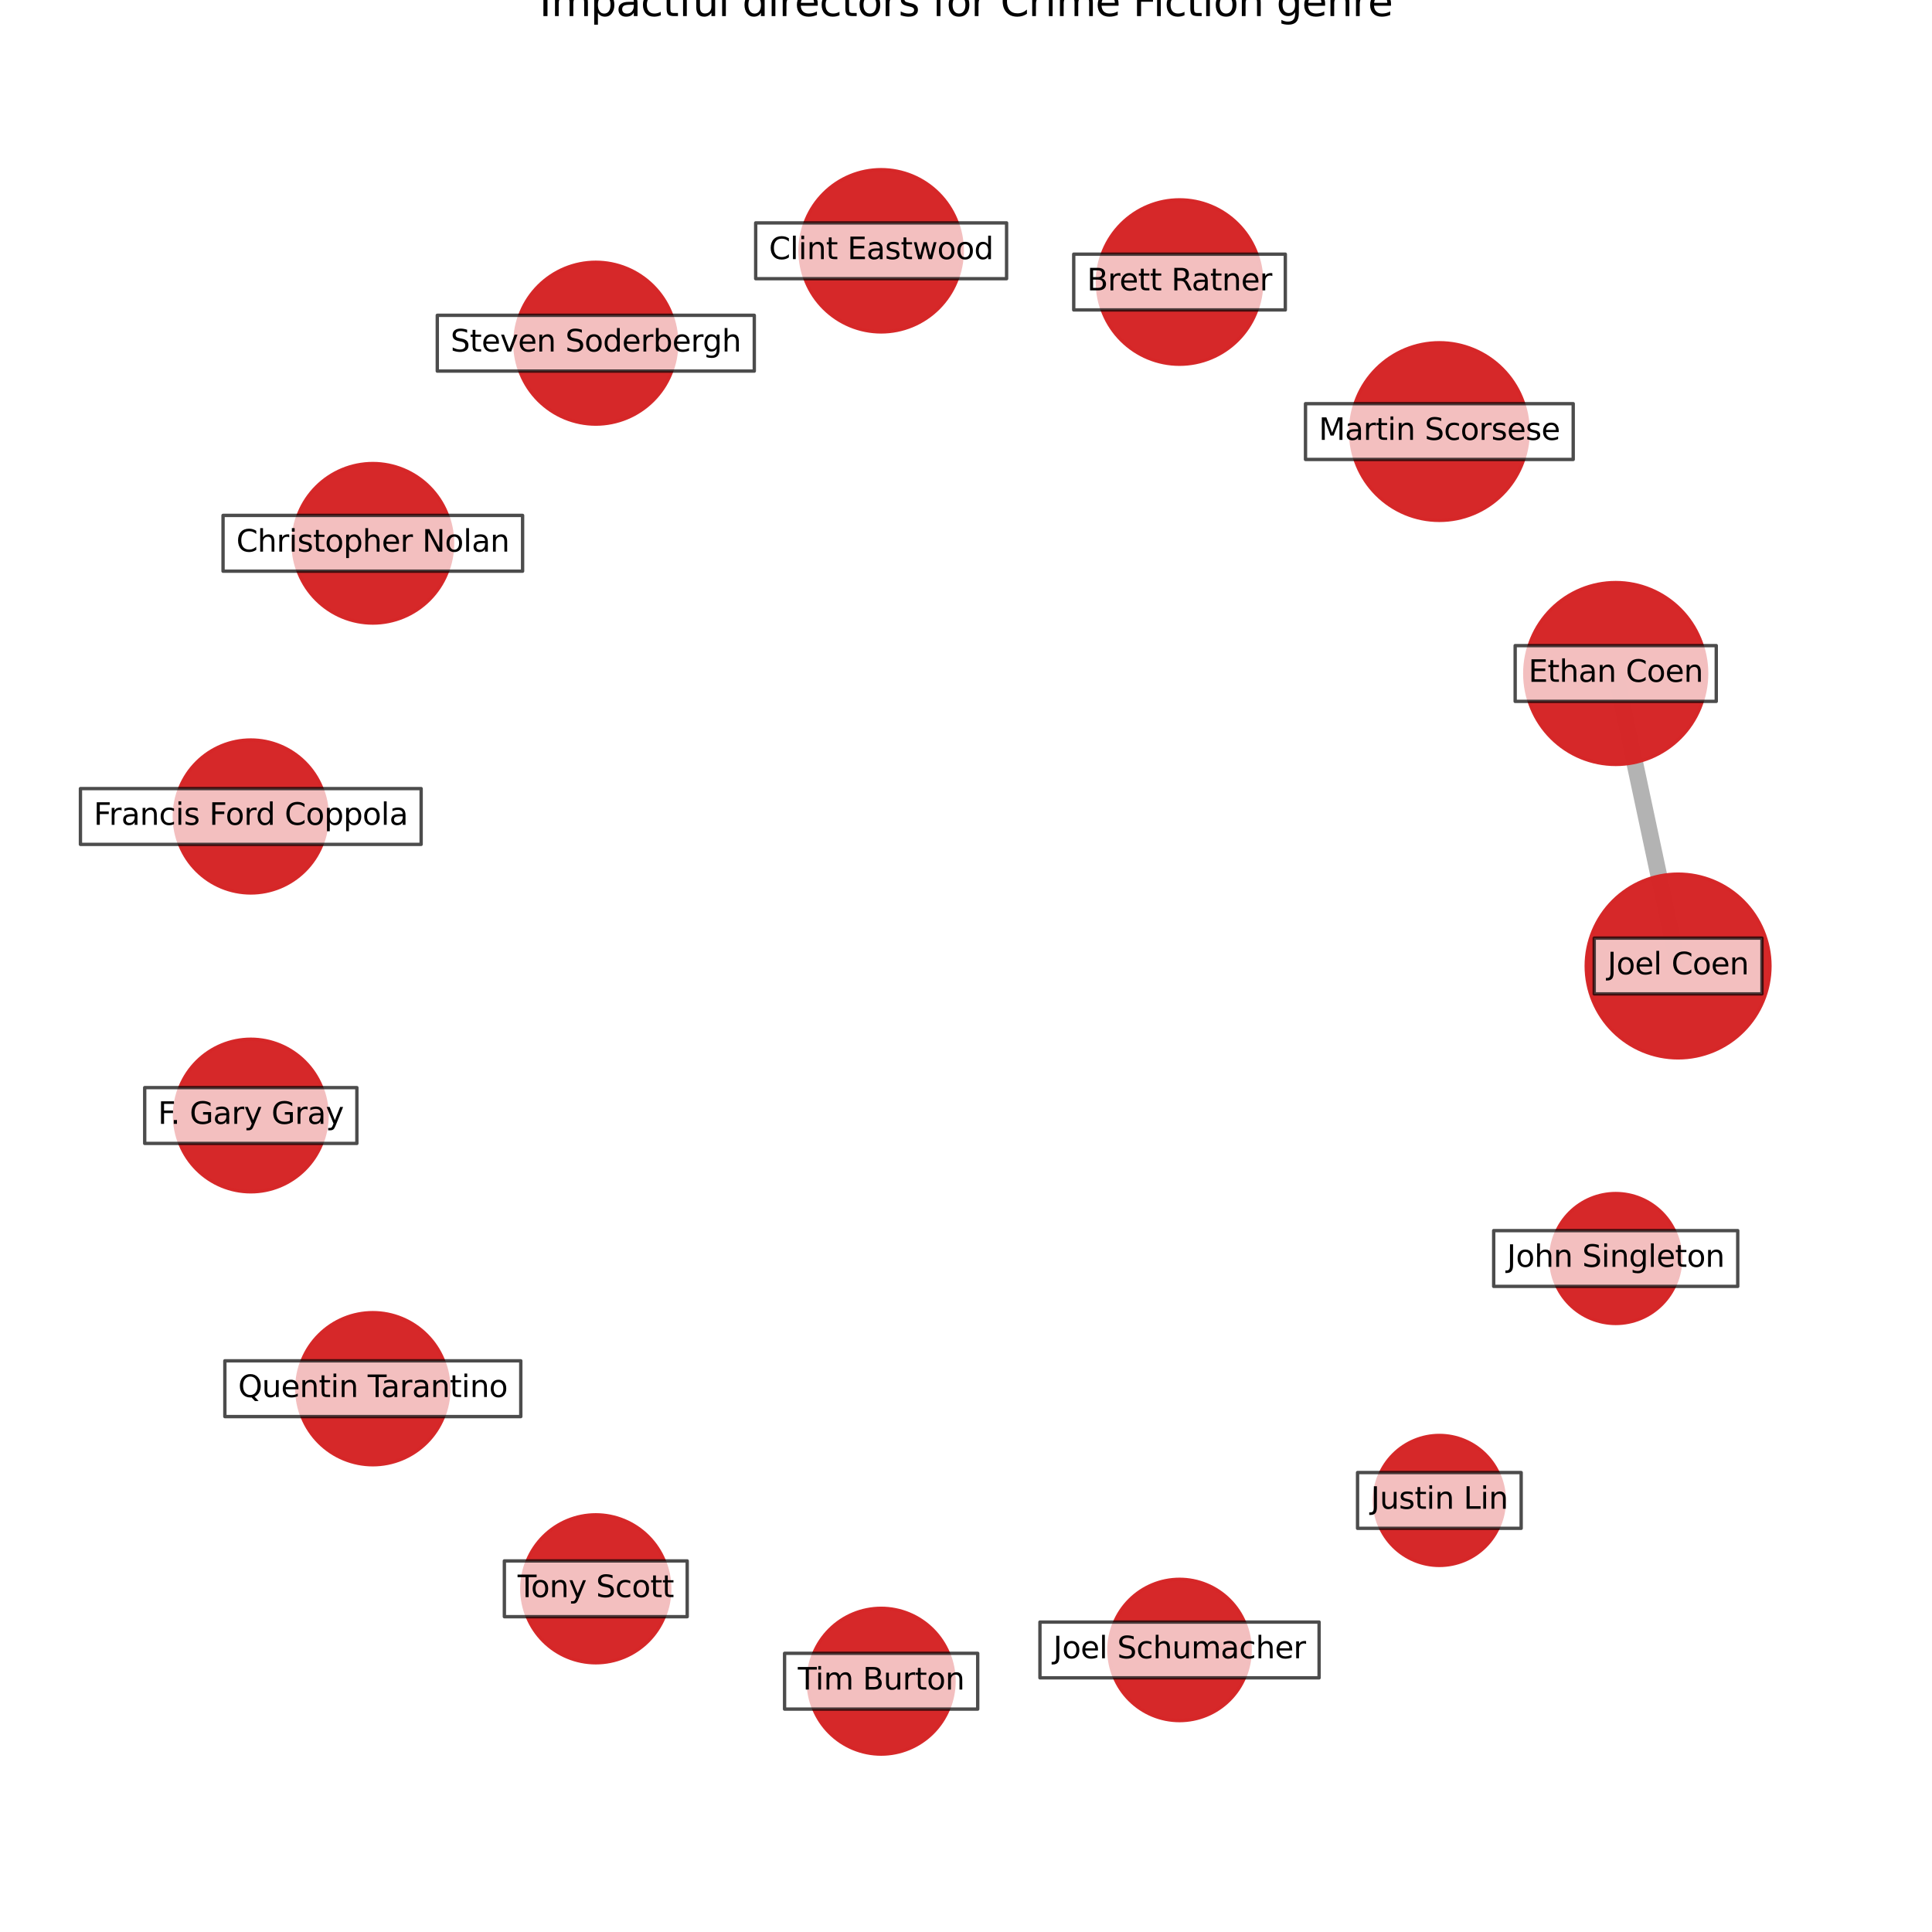 <?xml version="1.0" encoding="utf-8" standalone="no"?>
<!DOCTYPE svg PUBLIC "-//W3C//DTD SVG 1.1//EN"
  "http://www.w3.org/Graphics/SVG/1.1/DTD/svg11.dtd">
<svg xmlns:xlink="http://www.w3.org/1999/xlink" width="576pt" height="576pt" viewBox="0 0 576 576" xmlns="http://www.w3.org/2000/svg" version="1.1">
 <defs>
  <style type="text/css">*{stroke-linejoin: round; stroke-linecap: butt}</style>
 </defs>
 <g id="figure_1">
  <g id="patch_1">
   <path d="M 0 576 
L 576 576 
L 576 0 
L 0 0 
z
" style="fill: #ffffff"/>
  </g>
  <g id="axes_1">
   <g id="LineCollection_1">
    <path d="M 500.301 288 
L 481.703 200.794 
" clip-path="url(#p140f983b81)" style="fill: none; stroke: #000000; stroke-opacity: 0.3; stroke-width: 5"/>
   </g>
   <g id="PathCollection_1">
    <path d="M 500.301 315.386 
C 507.564 315.386 514.53 312.501 519.666 307.365 
C 524.801 302.229 527.687 295.263 527.687 288 
C 527.687 280.737 524.801 273.771 519.666 268.635 
C 514.53 263.499 507.564 260.614 500.301 260.614 
C 493.038 260.614 486.072 263.499 480.936 268.635 
C 475.8 273.771 472.915 280.737 472.915 288 
C 472.915 295.263 475.8 302.229 480.936 307.365 
C 486.072 312.501 493.038 315.386 500.301 315.386 
z
" clip-path="url(#p140f983b81)" style="fill: #d62728; fill-opacity: 0.99; stroke: #d62728; stroke-opacity: 0.99"/>
    <path d="M 481.703 227.9 
C 488.892 227.9 495.787 225.044 500.871 219.961 
C 505.954 214.878 508.81 207.982 508.81 200.794 
C 508.81 193.605 505.954 186.709 500.871 181.626 
C 495.787 176.543 488.892 173.687 481.703 173.687 
C 474.514 173.687 467.619 176.543 462.536 181.626 
C 457.452 186.709 454.596 193.605 454.596 200.794 
C 454.596 207.982 457.452 214.878 462.536 219.961 
C 467.619 225.044 474.514 227.9 481.703 227.9 
z
" clip-path="url(#p140f983b81)" style="fill: #d62728; fill-opacity: 0.99; stroke: #d62728; stroke-opacity: 0.99"/>
    <path d="M 429.125 155.142 
C 436.147 155.142 442.882 152.352 447.847 147.387 
C 452.812 142.422 455.602 135.687 455.602 128.666 
C 455.602 121.644 452.812 114.909 447.847 109.944 
C 442.882 104.979 436.147 102.19 429.125 102.19 
C 422.104 102.19 415.369 104.979 410.404 109.944 
C 405.439 114.909 402.649 121.644 402.649 128.666 
C 402.649 135.687 405.439 142.422 410.404 147.387 
C 415.369 152.352 422.104 155.142 429.125 155.142 
z
" clip-path="url(#p140f983b81)" style="fill: #d62728; fill-opacity: 0.99; stroke: #d62728; stroke-opacity: 0.99"/>
    <path d="M 351.659 108.592 
C 358.158 108.592 364.391 106.01 368.986 101.415 
C 373.581 96.82 376.162 90.587 376.162 84.088 
C 376.162 77.59 373.581 71.357 368.986 66.762 
C 364.391 62.167 358.158 59.585 351.659 59.585 
C 345.161 59.585 338.928 62.167 334.333 66.762 
C 329.738 71.357 327.156 77.59 327.156 84.088 
C 327.156 90.587 329.738 96.82 334.333 101.415 
C 338.928 106.01 345.161 108.592 351.659 108.592 
z
" clip-path="url(#p140f983b81)" style="fill: #d62728; fill-opacity: 0.99; stroke: #d62728; stroke-opacity: 0.99"/>
    <path d="M 262.699 98.951 
C 269.112 98.951 275.263 96.403 279.798 91.868 
C 284.333 87.333 286.88 81.182 286.88 74.769 
C 286.88 68.356 284.333 62.205 279.798 57.67 
C 275.263 53.136 269.112 50.588 262.699 50.588 
C 256.286 50.588 250.135 53.136 245.6 57.67 
C 241.065 62.205 238.517 68.356 238.517 74.769 
C 238.517 81.182 241.065 87.333 245.6 91.868 
C 250.135 96.403 256.286 98.951 262.699 98.951 
z
" clip-path="url(#p140f983b81)" style="fill: #d62728; fill-opacity: 0.99; stroke: #d62728; stroke-opacity: 0.99"/>
    <path d="M 177.627 126.445 
C 184.025 126.445 190.162 123.903 194.686 119.379 
C 199.21 114.855 201.752 108.718 201.752 102.32 
C 201.752 95.921 199.21 89.784 194.686 85.26 
C 190.162 80.736 184.025 78.194 177.627 78.194 
C 171.228 78.194 165.091 80.736 160.567 85.26 
C 156.043 89.784 153.501 95.921 153.501 102.32 
C 153.501 108.718 156.043 114.855 160.567 119.379 
C 165.091 123.903 171.228 126.445 177.627 126.445 
z
" clip-path="url(#p140f983b81)" style="fill: #d62728; fill-opacity: 0.99; stroke: #d62728; stroke-opacity: 0.99"/>
    <path d="M 111.152 185.753 
C 117.458 185.753 123.506 183.247 127.965 178.789 
C 132.424 174.33 134.929 168.281 134.929 161.976 
C 134.929 155.67 132.424 149.622 127.965 145.163 
C 123.506 140.704 117.458 138.199 111.152 138.199 
C 104.846 138.199 98.798 140.704 94.339 145.163 
C 89.88 149.622 87.375 155.67 87.375 161.976 
C 87.375 168.281 89.88 174.33 94.339 178.789 
C 98.798 183.247 104.846 185.753 111.152 185.753 
z
" clip-path="url(#p140f983b81)" style="fill: #d62728; fill-opacity: 0.99; stroke: #d62728; stroke-opacity: 0.99"/>
    <path d="M 74.769 266.221 
C 80.816 266.221 86.615 263.819 90.89 259.544 
C 95.166 255.268 97.568 249.469 97.568 243.423 
C 97.568 237.376 95.166 231.577 90.89 227.302 
C 86.615 223.026 80.816 220.624 74.769 220.624 
C 68.723 220.624 62.924 223.026 58.648 227.302 
C 54.373 231.577 51.971 237.376 51.971 243.423 
C 51.971 249.469 54.373 255.268 58.648 259.544 
C 62.924 263.819 68.723 266.221 74.769 266.221 
z
" clip-path="url(#p140f983b81)" style="fill: #d62728; fill-opacity: 0.99; stroke: #d62728; stroke-opacity: 0.99"/>
    <path d="M 74.769 355.32 
C 80.801 355.32 86.586 352.923 90.85 348.658 
C 95.115 344.394 97.511 338.609 97.511 332.577 
C 97.511 326.546 95.115 320.761 90.85 316.496 
C 86.586 312.232 80.801 309.835 74.769 309.835 
C 68.738 309.835 62.953 312.232 58.688 316.496 
C 54.423 320.761 52.027 326.546 52.027 332.577 
C 52.027 338.609 54.423 344.394 58.688 348.658 
C 62.953 352.923 68.738 355.32 74.769 355.32 
z
" clip-path="url(#p140f983b81)" style="fill: #d62728; fill-opacity: 0.99; stroke: #d62728; stroke-opacity: 0.99"/>
    <path d="M 111.152 436.695 
C 117.164 436.695 122.931 434.306 127.182 430.055 
C 131.434 425.803 133.822 420.037 133.822 414.024 
C 133.822 408.012 131.434 402.245 127.182 397.994 
C 122.931 393.743 117.164 391.354 111.152 391.354 
C 105.14 391.354 99.373 393.743 95.122 397.994 
C 90.87 402.245 88.482 408.012 88.482 414.024 
C 88.482 420.037 90.87 425.803 95.122 430.055 
C 99.373 434.306 105.14 436.695 111.152 436.695 
z
" clip-path="url(#p140f983b81)" style="fill: #d62728; fill-opacity: 0.99; stroke: #d62728; stroke-opacity: 0.99"/>
    <path d="M 177.627 495.734 
C 183.475 495.734 189.085 493.41 193.221 489.274 
C 197.356 485.139 199.68 479.529 199.68 473.68 
C 199.68 467.832 197.356 462.222 193.221 458.086 
C 189.085 453.951 183.475 451.627 177.627 451.627 
C 171.778 451.627 166.168 453.951 162.033 458.086 
C 157.897 462.222 155.573 467.832 155.573 473.68 
C 155.573 479.529 157.897 485.139 162.033 489.274 
C 166.168 493.41 171.778 495.734 177.627 495.734 
z
" clip-path="url(#p140f983b81)" style="fill: #d62728; fill-opacity: 0.99; stroke: #d62728; stroke-opacity: 0.99"/>
    <path d="M 262.699 522.965 
C 268.463 522.965 273.992 520.675 278.067 516.599 
C 282.143 512.523 284.433 506.995 284.433 501.231 
C 284.433 495.467 282.143 489.938 278.067 485.862 
C 273.992 481.787 268.463 479.497 262.699 479.497 
C 256.935 479.497 251.406 481.787 247.33 485.862 
C 243.255 489.938 240.965 495.467 240.965 501.231 
C 240.965 506.995 243.255 512.523 247.33 516.599 
C 251.406 520.675 256.935 522.965 262.699 522.965 
z
" clip-path="url(#p140f983b81)" style="fill: #d62728; fill-opacity: 0.99; stroke: #d62728; stroke-opacity: 0.99"/>
    <path d="M 351.659 512.97 
C 357.244 512.97 362.601 510.751 366.55 506.802 
C 370.499 502.853 372.718 497.496 372.718 491.912 
C 372.718 486.327 370.499 480.97 366.55 477.021 
C 362.601 473.072 357.244 470.853 351.659 470.853 
C 346.074 470.853 340.718 473.072 336.769 477.021 
C 332.82 480.97 330.601 486.327 330.601 491.912 
C 330.601 497.496 332.82 502.853 336.769 506.802 
C 340.718 510.751 346.074 512.97 351.659 512.97 
z
" clip-path="url(#p140f983b81)" style="fill: #d62728; fill-opacity: 0.99; stroke: #d62728; stroke-opacity: 0.99"/>
    <path d="M 429.126 466.707 
C 434.263 466.707 439.191 464.666 442.824 461.033 
C 446.457 457.4 448.499 452.472 448.499 447.334 
C 448.499 442.196 446.457 437.268 442.824 433.635 
C 439.191 430.002 434.263 427.961 429.126 427.961 
C 423.988 427.961 419.06 430.002 415.427 433.635 
C 411.794 437.268 409.752 442.196 409.752 447.334 
C 409.752 452.472 411.794 457.4 415.427 461.033 
C 419.06 464.666 423.988 466.707 429.126 466.707 
z
" clip-path="url(#p140f983b81)" style="fill: #d62728; fill-opacity: 0.99; stroke: #d62728; stroke-opacity: 0.99"/>
    <path d="M 481.703 394.571 
C 486.839 394.571 491.765 392.531 495.396 388.9 
C 499.028 385.268 501.068 380.342 501.068 375.206 
C 501.068 370.071 499.028 365.145 495.396 361.513 
C 491.765 357.882 486.839 355.842 481.703 355.842 
C 476.567 355.842 471.642 357.882 468.01 361.513 
C 464.379 365.145 462.338 370.071 462.338 375.206 
C 462.338 380.342 464.379 385.268 468.01 388.9 
C 471.642 392.531 476.567 394.571 481.703 394.571 
z
" clip-path="url(#p140f983b81)" style="fill: #d62728; fill-opacity: 0.99; stroke: #d62728; stroke-opacity: 0.99"/>
   </g>
   <g id="text_1">
    <g id="patch_2">
     <path d="M 475.294 296.315 
L 525.308 296.315 
L 525.308 279.685 
L 475.294 279.685 
z
" clip-path="url(#p140f983b81)" style="fill: #ffffff; opacity: 0.7; stroke: #000000; stroke-linejoin: miter"/>
    </g>
    <g clip-path="url(#p140f983b81)">
     <!-- Joel Coen -->
     <g transform="translate(479.254 290.483)scale(0.09 -0.09)">
      <defs>
       <path id="DejaVuSans-4a" d="M 628 4666 
L 1259 4666 
L 1259 325 
Q 1259 -519 939 -900 
Q 619 -1281 -91 -1281 
L -331 -1281 
L -331 -750 
L -134 -750 
Q 284 -750 456 -515 
Q 628 -281 628 325 
L 628 4666 
z
" transform="scale(0.016)"/>
       <path id="DejaVuSans-6f" d="M 1959 3097 
Q 1497 3097 1228 2736 
Q 959 2375 959 1747 
Q 959 1119 1226 758 
Q 1494 397 1959 397 
Q 2419 397 2687 759 
Q 2956 1122 2956 1747 
Q 2956 2369 2687 2733 
Q 2419 3097 1959 3097 
z
M 1959 3584 
Q 2709 3584 3137 3096 
Q 3566 2609 3566 1747 
Q 3566 888 3137 398 
Q 2709 -91 1959 -91 
Q 1206 -91 779 398 
Q 353 888 353 1747 
Q 353 2609 779 3096 
Q 1206 3584 1959 3584 
z
" transform="scale(0.016)"/>
       <path id="DejaVuSans-65" d="M 3597 1894 
L 3597 1613 
L 953 1613 
Q 991 1019 1311 708 
Q 1631 397 2203 397 
Q 2534 397 2845 478 
Q 3156 559 3463 722 
L 3463 178 
Q 3153 47 2828 -22 
Q 2503 -91 2169 -91 
Q 1331 -91 842 396 
Q 353 884 353 1716 
Q 353 2575 817 3079 
Q 1281 3584 2069 3584 
Q 2775 3584 3186 3129 
Q 3597 2675 3597 1894 
z
M 3022 2063 
Q 3016 2534 2758 2815 
Q 2500 3097 2075 3097 
Q 1594 3097 1305 2825 
Q 1016 2553 972 2059 
L 3022 2063 
z
" transform="scale(0.016)"/>
       <path id="DejaVuSans-6c" d="M 603 4863 
L 1178 4863 
L 1178 0 
L 603 0 
L 603 4863 
z
" transform="scale(0.016)"/>
       <path id="DejaVuSans-20" transform="scale(0.016)"/>
       <path id="DejaVuSans-43" d="M 4122 4306 
L 4122 3641 
Q 3803 3938 3442 4084 
Q 3081 4231 2675 4231 
Q 1875 4231 1450 3742 
Q 1025 3253 1025 2328 
Q 1025 1406 1450 917 
Q 1875 428 2675 428 
Q 3081 428 3442 575 
Q 3803 722 4122 1019 
L 4122 359 
Q 3791 134 3420 21 
Q 3050 -91 2638 -91 
Q 1578 -91 968 557 
Q 359 1206 359 2328 
Q 359 3453 968 4101 
Q 1578 4750 2638 4750 
Q 3056 4750 3426 4639 
Q 3797 4528 4122 4306 
z
" transform="scale(0.016)"/>
       <path id="DejaVuSans-6e" d="M 3513 2113 
L 3513 0 
L 2938 0 
L 2938 2094 
Q 2938 2591 2744 2837 
Q 2550 3084 2163 3084 
Q 1697 3084 1428 2787 
Q 1159 2491 1159 1978 
L 1159 0 
L 581 0 
L 581 3500 
L 1159 3500 
L 1159 2956 
Q 1366 3272 1645 3428 
Q 1925 3584 2291 3584 
Q 2894 3584 3203 3211 
Q 3513 2838 3513 2113 
z
" transform="scale(0.016)"/>
      </defs>
      <use xlink:href="#DejaVuSans-4a"/>
      <use xlink:href="#DejaVuSans-6f" x="29.492"/>
      <use xlink:href="#DejaVuSans-65" x="90.674"/>
      <use xlink:href="#DejaVuSans-6c" x="152.197"/>
      <use xlink:href="#DejaVuSans-20" x="179.98"/>
      <use xlink:href="#DejaVuSans-43" x="211.768"/>
      <use xlink:href="#DejaVuSans-6f" x="281.592"/>
      <use xlink:href="#DejaVuSans-65" x="342.773"/>
      <use xlink:href="#DejaVuSans-6e" x="404.297"/>
     </g>
    </g>
   </g>
   <g id="text_2">
    <g id="patch_3">
     <path d="M 451.727 209.109 
L 511.679 209.109 
L 511.679 192.478 
L 451.727 192.478 
z
" clip-path="url(#p140f983b81)" style="fill: #ffffff; opacity: 0.7; stroke: #000000; stroke-linejoin: miter"/>
    </g>
    <g clip-path="url(#p140f983b81)">
     <!-- Ethan Coen -->
     <g transform="translate(455.687 203.277)scale(0.09 -0.09)">
      <defs>
       <path id="DejaVuSans-45" d="M 628 4666 
L 3578 4666 
L 3578 4134 
L 1259 4134 
L 1259 2753 
L 3481 2753 
L 3481 2222 
L 1259 2222 
L 1259 531 
L 3634 531 
L 3634 0 
L 628 0 
L 628 4666 
z
" transform="scale(0.016)"/>
       <path id="DejaVuSans-74" d="M 1172 4494 
L 1172 3500 
L 2356 3500 
L 2356 3053 
L 1172 3053 
L 1172 1153 
Q 1172 725 1289 603 
Q 1406 481 1766 481 
L 2356 481 
L 2356 0 
L 1766 0 
Q 1100 0 847 248 
Q 594 497 594 1153 
L 594 3053 
L 172 3053 
L 172 3500 
L 594 3500 
L 594 4494 
L 1172 4494 
z
" transform="scale(0.016)"/>
       <path id="DejaVuSans-68" d="M 3513 2113 
L 3513 0 
L 2938 0 
L 2938 2094 
Q 2938 2591 2744 2837 
Q 2550 3084 2163 3084 
Q 1697 3084 1428 2787 
Q 1159 2491 1159 1978 
L 1159 0 
L 581 0 
L 581 4863 
L 1159 4863 
L 1159 2956 
Q 1366 3272 1645 3428 
Q 1925 3584 2291 3584 
Q 2894 3584 3203 3211 
Q 3513 2838 3513 2113 
z
" transform="scale(0.016)"/>
       <path id="DejaVuSans-61" d="M 2194 1759 
Q 1497 1759 1228 1600 
Q 959 1441 959 1056 
Q 959 750 1161 570 
Q 1363 391 1709 391 
Q 2188 391 2477 730 
Q 2766 1069 2766 1631 
L 2766 1759 
L 2194 1759 
z
M 3341 1997 
L 3341 0 
L 2766 0 
L 2766 531 
Q 2569 213 2275 61 
Q 1981 -91 1556 -91 
Q 1019 -91 701 211 
Q 384 513 384 1019 
Q 384 1609 779 1909 
Q 1175 2209 1959 2209 
L 2766 2209 
L 2766 2266 
Q 2766 2663 2505 2880 
Q 2244 3097 1772 3097 
Q 1472 3097 1187 3025 
Q 903 2953 641 2809 
L 641 3341 
Q 956 3463 1253 3523 
Q 1550 3584 1831 3584 
Q 2591 3584 2966 3190 
Q 3341 2797 3341 1997 
z
" transform="scale(0.016)"/>
      </defs>
      <use xlink:href="#DejaVuSans-45"/>
      <use xlink:href="#DejaVuSans-74" x="63.184"/>
      <use xlink:href="#DejaVuSans-68" x="102.393"/>
      <use xlink:href="#DejaVuSans-61" x="165.771"/>
      <use xlink:href="#DejaVuSans-6e" x="227.051"/>
      <use xlink:href="#DejaVuSans-20" x="290.43"/>
      <use xlink:href="#DejaVuSans-43" x="322.217"/>
      <use xlink:href="#DejaVuSans-6f" x="392.041"/>
      <use xlink:href="#DejaVuSans-65" x="453.223"/>
      <use xlink:href="#DejaVuSans-6e" x="514.746"/>
     </g>
    </g>
   </g>
   <g id="text_3">
    <g id="patch_4">
     <path d="M 389.218 136.981 
L 469.033 136.981 
L 469.033 120.351 
L 389.218 120.351 
z
" clip-path="url(#p140f983b81)" style="fill: #ffffff; opacity: 0.7; stroke: #000000; stroke-linejoin: miter"/>
    </g>
    <g clip-path="url(#p140f983b81)">
     <!-- Martin Scorsese -->
     <g transform="translate(393.178 131.149)scale(0.09 -0.09)">
      <defs>
       <path id="DejaVuSans-4d" d="M 628 4666 
L 1569 4666 
L 2759 1491 
L 3956 4666 
L 4897 4666 
L 4897 0 
L 4281 0 
L 4281 4097 
L 3078 897 
L 2444 897 
L 1241 4097 
L 1241 0 
L 628 0 
L 628 4666 
z
" transform="scale(0.016)"/>
       <path id="DejaVuSans-72" d="M 2631 2963 
Q 2534 3019 2420 3045 
Q 2306 3072 2169 3072 
Q 1681 3072 1420 2755 
Q 1159 2438 1159 1844 
L 1159 0 
L 581 0 
L 581 3500 
L 1159 3500 
L 1159 2956 
Q 1341 3275 1631 3429 
Q 1922 3584 2338 3584 
Q 2397 3584 2469 3576 
Q 2541 3569 2628 3553 
L 2631 2963 
z
" transform="scale(0.016)"/>
       <path id="DejaVuSans-69" d="M 603 3500 
L 1178 3500 
L 1178 0 
L 603 0 
L 603 3500 
z
M 603 4863 
L 1178 4863 
L 1178 4134 
L 603 4134 
L 603 4863 
z
" transform="scale(0.016)"/>
       <path id="DejaVuSans-53" d="M 3425 4513 
L 3425 3897 
Q 3066 4069 2747 4153 
Q 2428 4238 2131 4238 
Q 1616 4238 1336 4038 
Q 1056 3838 1056 3469 
Q 1056 3159 1242 3001 
Q 1428 2844 1947 2747 
L 2328 2669 
Q 3034 2534 3370 2195 
Q 3706 1856 3706 1288 
Q 3706 609 3251 259 
Q 2797 -91 1919 -91 
Q 1588 -91 1214 -16 
Q 841 59 441 206 
L 441 856 
Q 825 641 1194 531 
Q 1563 422 1919 422 
Q 2459 422 2753 634 
Q 3047 847 3047 1241 
Q 3047 1584 2836 1778 
Q 2625 1972 2144 2069 
L 1759 2144 
Q 1053 2284 737 2584 
Q 422 2884 422 3419 
Q 422 4038 858 4394 
Q 1294 4750 2059 4750 
Q 2388 4750 2728 4690 
Q 3069 4631 3425 4513 
z
" transform="scale(0.016)"/>
       <path id="DejaVuSans-63" d="M 3122 3366 
L 3122 2828 
Q 2878 2963 2633 3030 
Q 2388 3097 2138 3097 
Q 1578 3097 1268 2742 
Q 959 2388 959 1747 
Q 959 1106 1268 751 
Q 1578 397 2138 397 
Q 2388 397 2633 464 
Q 2878 531 3122 666 
L 3122 134 
Q 2881 22 2623 -34 
Q 2366 -91 2075 -91 
Q 1284 -91 818 406 
Q 353 903 353 1747 
Q 353 2603 823 3093 
Q 1294 3584 2113 3584 
Q 2378 3584 2631 3529 
Q 2884 3475 3122 3366 
z
" transform="scale(0.016)"/>
       <path id="DejaVuSans-73" d="M 2834 3397 
L 2834 2853 
Q 2591 2978 2328 3040 
Q 2066 3103 1784 3103 
Q 1356 3103 1142 2972 
Q 928 2841 928 2578 
Q 928 2378 1081 2264 
Q 1234 2150 1697 2047 
L 1894 2003 
Q 2506 1872 2764 1633 
Q 3022 1394 3022 966 
Q 3022 478 2636 193 
Q 2250 -91 1575 -91 
Q 1294 -91 989 -36 
Q 684 19 347 128 
L 347 722 
Q 666 556 975 473 
Q 1284 391 1588 391 
Q 1994 391 2212 530 
Q 2431 669 2431 922 
Q 2431 1156 2273 1281 
Q 2116 1406 1581 1522 
L 1381 1569 
Q 847 1681 609 1914 
Q 372 2147 372 2553 
Q 372 3047 722 3315 
Q 1072 3584 1716 3584 
Q 2034 3584 2315 3537 
Q 2597 3491 2834 3397 
z
" transform="scale(0.016)"/>
      </defs>
      <use xlink:href="#DejaVuSans-4d"/>
      <use xlink:href="#DejaVuSans-61" x="86.279"/>
      <use xlink:href="#DejaVuSans-72" x="147.559"/>
      <use xlink:href="#DejaVuSans-74" x="188.672"/>
      <use xlink:href="#DejaVuSans-69" x="227.881"/>
      <use xlink:href="#DejaVuSans-6e" x="255.664"/>
      <use xlink:href="#DejaVuSans-20" x="319.043"/>
      <use xlink:href="#DejaVuSans-53" x="350.83"/>
      <use xlink:href="#DejaVuSans-63" x="414.307"/>
      <use xlink:href="#DejaVuSans-6f" x="469.287"/>
      <use xlink:href="#DejaVuSans-72" x="530.469"/>
      <use xlink:href="#DejaVuSans-73" x="571.582"/>
      <use xlink:href="#DejaVuSans-65" x="623.682"/>
      <use xlink:href="#DejaVuSans-73" x="685.205"/>
      <use xlink:href="#DejaVuSans-65" x="737.305"/>
     </g>
    </g>
   </g>
   <g id="text_4">
    <g id="patch_5">
     <path d="M 320.118 92.404 
L 383.201 92.404 
L 383.201 75.773 
L 320.118 75.773 
z
" clip-path="url(#p140f983b81)" style="fill: #ffffff; opacity: 0.7; stroke: #000000; stroke-linejoin: miter"/>
    </g>
    <g clip-path="url(#p140f983b81)">
     <!-- Brett Ratner -->
     <g transform="translate(324.078 86.572)scale(0.09 -0.09)">
      <defs>
       <path id="DejaVuSans-42" d="M 1259 2228 
L 1259 519 
L 2272 519 
Q 2781 519 3026 730 
Q 3272 941 3272 1375 
Q 3272 1813 3026 2020 
Q 2781 2228 2272 2228 
L 1259 2228 
z
M 1259 4147 
L 1259 2741 
L 2194 2741 
Q 2656 2741 2882 2914 
Q 3109 3088 3109 3444 
Q 3109 3797 2882 3972 
Q 2656 4147 2194 4147 
L 1259 4147 
z
M 628 4666 
L 2241 4666 
Q 2963 4666 3353 4366 
Q 3744 4066 3744 3513 
Q 3744 3084 3544 2831 
Q 3344 2578 2956 2516 
Q 3422 2416 3680 2098 
Q 3938 1781 3938 1306 
Q 3938 681 3513 340 
Q 3088 0 2303 0 
L 628 0 
L 628 4666 
z
" transform="scale(0.016)"/>
       <path id="DejaVuSans-52" d="M 2841 2188 
Q 3044 2119 3236 1894 
Q 3428 1669 3622 1275 
L 4263 0 
L 3584 0 
L 2988 1197 
Q 2756 1666 2539 1819 
Q 2322 1972 1947 1972 
L 1259 1972 
L 1259 0 
L 628 0 
L 628 4666 
L 2053 4666 
Q 2853 4666 3247 4331 
Q 3641 3997 3641 3322 
Q 3641 2881 3436 2590 
Q 3231 2300 2841 2188 
z
M 1259 4147 
L 1259 2491 
L 2053 2491 
Q 2509 2491 2742 2702 
Q 2975 2913 2975 3322 
Q 2975 3731 2742 3939 
Q 2509 4147 2053 4147 
L 1259 4147 
z
" transform="scale(0.016)"/>
      </defs>
      <use xlink:href="#DejaVuSans-42"/>
      <use xlink:href="#DejaVuSans-72" x="68.604"/>
      <use xlink:href="#DejaVuSans-65" x="107.467"/>
      <use xlink:href="#DejaVuSans-74" x="168.99"/>
      <use xlink:href="#DejaVuSans-74" x="208.199"/>
      <use xlink:href="#DejaVuSans-20" x="247.408"/>
      <use xlink:href="#DejaVuSans-52" x="279.195"/>
      <use xlink:href="#DejaVuSans-61" x="346.428"/>
      <use xlink:href="#DejaVuSans-74" x="407.707"/>
      <use xlink:href="#DejaVuSans-6e" x="446.916"/>
      <use xlink:href="#DejaVuSans-65" x="510.295"/>
      <use xlink:href="#DejaVuSans-72" x="571.818"/>
     </g>
    </g>
   </g>
   <g id="text_5">
    <g id="patch_6">
     <path d="M 225.297 83.084 
L 300.101 83.084 
L 300.101 66.454 
L 225.297 66.454 
z
" clip-path="url(#p140f983b81)" style="fill: #ffffff; opacity: 0.7; stroke: #000000; stroke-linejoin: miter"/>
    </g>
    <g clip-path="url(#p140f983b81)">
     <!-- Clint Eastwood -->
     <g transform="translate(229.257 77.253)scale(0.09 -0.09)">
      <defs>
       <path id="DejaVuSans-77" d="M 269 3500 
L 844 3500 
L 1563 769 
L 2278 3500 
L 2956 3500 
L 3675 769 
L 4391 3500 
L 4966 3500 
L 4050 0 
L 3372 0 
L 2619 2869 
L 1863 0 
L 1184 0 
L 269 3500 
z
" transform="scale(0.016)"/>
       <path id="DejaVuSans-64" d="M 2906 2969 
L 2906 4863 
L 3481 4863 
L 3481 0 
L 2906 0 
L 2906 525 
Q 2725 213 2448 61 
Q 2172 -91 1784 -91 
Q 1150 -91 751 415 
Q 353 922 353 1747 
Q 353 2572 751 3078 
Q 1150 3584 1784 3584 
Q 2172 3584 2448 3432 
Q 2725 3281 2906 2969 
z
M 947 1747 
Q 947 1113 1208 752 
Q 1469 391 1925 391 
Q 2381 391 2643 752 
Q 2906 1113 2906 1747 
Q 2906 2381 2643 2742 
Q 2381 3103 1925 3103 
Q 1469 3103 1208 2742 
Q 947 2381 947 1747 
z
" transform="scale(0.016)"/>
      </defs>
      <use xlink:href="#DejaVuSans-43"/>
      <use xlink:href="#DejaVuSans-6c" x="69.824"/>
      <use xlink:href="#DejaVuSans-69" x="97.607"/>
      <use xlink:href="#DejaVuSans-6e" x="125.391"/>
      <use xlink:href="#DejaVuSans-74" x="188.77"/>
      <use xlink:href="#DejaVuSans-20" x="227.979"/>
      <use xlink:href="#DejaVuSans-45" x="259.766"/>
      <use xlink:href="#DejaVuSans-61" x="322.949"/>
      <use xlink:href="#DejaVuSans-73" x="384.229"/>
      <use xlink:href="#DejaVuSans-74" x="436.328"/>
      <use xlink:href="#DejaVuSans-77" x="475.537"/>
      <use xlink:href="#DejaVuSans-6f" x="557.324"/>
      <use xlink:href="#DejaVuSans-6f" x="618.506"/>
      <use xlink:href="#DejaVuSans-64" x="679.688"/>
     </g>
    </g>
   </g>
   <g id="text_6">
    <g id="patch_7">
     <path d="M 130.371 110.635 
L 224.882 110.635 
L 224.882 94.004 
L 130.371 94.004 
z
" clip-path="url(#p140f983b81)" style="fill: #ffffff; opacity: 0.7; stroke: #000000; stroke-linejoin: miter"/>
    </g>
    <g clip-path="url(#p140f983b81)">
     <!-- Steven Soderbergh -->
     <g transform="translate(134.331 104.803)scale(0.09 -0.09)">
      <defs>
       <path id="DejaVuSans-76" d="M 191 3500 
L 800 3500 
L 1894 563 
L 2988 3500 
L 3597 3500 
L 2284 0 
L 1503 0 
L 191 3500 
z
" transform="scale(0.016)"/>
       <path id="DejaVuSans-62" d="M 3116 1747 
Q 3116 2381 2855 2742 
Q 2594 3103 2138 3103 
Q 1681 3103 1420 2742 
Q 1159 2381 1159 1747 
Q 1159 1113 1420 752 
Q 1681 391 2138 391 
Q 2594 391 2855 752 
Q 3116 1113 3116 1747 
z
M 1159 2969 
Q 1341 3281 1617 3432 
Q 1894 3584 2278 3584 
Q 2916 3584 3314 3078 
Q 3713 2572 3713 1747 
Q 3713 922 3314 415 
Q 2916 -91 2278 -91 
Q 1894 -91 1617 61 
Q 1341 213 1159 525 
L 1159 0 
L 581 0 
L 581 4863 
L 1159 4863 
L 1159 2969 
z
" transform="scale(0.016)"/>
       <path id="DejaVuSans-67" d="M 2906 1791 
Q 2906 2416 2648 2759 
Q 2391 3103 1925 3103 
Q 1463 3103 1205 2759 
Q 947 2416 947 1791 
Q 947 1169 1205 825 
Q 1463 481 1925 481 
Q 2391 481 2648 825 
Q 2906 1169 2906 1791 
z
M 3481 434 
Q 3481 -459 3084 -895 
Q 2688 -1331 1869 -1331 
Q 1566 -1331 1297 -1286 
Q 1028 -1241 775 -1147 
L 775 -588 
Q 1028 -725 1275 -790 
Q 1522 -856 1778 -856 
Q 2344 -856 2625 -561 
Q 2906 -266 2906 331 
L 2906 616 
Q 2728 306 2450 153 
Q 2172 0 1784 0 
Q 1141 0 747 490 
Q 353 981 353 1791 
Q 353 2603 747 3093 
Q 1141 3584 1784 3584 
Q 2172 3584 2450 3431 
Q 2728 3278 2906 2969 
L 2906 3500 
L 3481 3500 
L 3481 434 
z
" transform="scale(0.016)"/>
      </defs>
      <use xlink:href="#DejaVuSans-53"/>
      <use xlink:href="#DejaVuSans-74" x="63.477"/>
      <use xlink:href="#DejaVuSans-65" x="102.686"/>
      <use xlink:href="#DejaVuSans-76" x="164.209"/>
      <use xlink:href="#DejaVuSans-65" x="223.389"/>
      <use xlink:href="#DejaVuSans-6e" x="284.912"/>
      <use xlink:href="#DejaVuSans-20" x="348.291"/>
      <use xlink:href="#DejaVuSans-53" x="380.078"/>
      <use xlink:href="#DejaVuSans-6f" x="443.555"/>
      <use xlink:href="#DejaVuSans-64" x="504.736"/>
      <use xlink:href="#DejaVuSans-65" x="568.213"/>
      <use xlink:href="#DejaVuSans-72" x="629.736"/>
      <use xlink:href="#DejaVuSans-62" x="670.85"/>
      <use xlink:href="#DejaVuSans-65" x="734.326"/>
      <use xlink:href="#DejaVuSans-72" x="795.85"/>
      <use xlink:href="#DejaVuSans-67" x="835.213"/>
      <use xlink:href="#DejaVuSans-68" x="898.689"/>
     </g>
    </g>
   </g>
   <g id="text_7">
    <g id="patch_8">
     <path d="M 66.499 170.291 
L 155.805 170.291 
L 155.805 153.661 
L 66.499 153.661 
z
" clip-path="url(#p140f983b81)" style="fill: #ffffff; opacity: 0.7; stroke: #000000; stroke-linejoin: miter"/>
    </g>
    <g clip-path="url(#p140f983b81)">
     <!-- Christopher Nolan -->
     <g transform="translate(70.459 164.459)scale(0.09 -0.09)">
      <defs>
       <path id="DejaVuSans-70" d="M 1159 525 
L 1159 -1331 
L 581 -1331 
L 581 3500 
L 1159 3500 
L 1159 2969 
Q 1341 3281 1617 3432 
Q 1894 3584 2278 3584 
Q 2916 3584 3314 3078 
Q 3713 2572 3713 1747 
Q 3713 922 3314 415 
Q 2916 -91 2278 -91 
Q 1894 -91 1617 61 
Q 1341 213 1159 525 
z
M 3116 1747 
Q 3116 2381 2855 2742 
Q 2594 3103 2138 3103 
Q 1681 3103 1420 2742 
Q 1159 2381 1159 1747 
Q 1159 1113 1420 752 
Q 1681 391 2138 391 
Q 2594 391 2855 752 
Q 3116 1113 3116 1747 
z
" transform="scale(0.016)"/>
       <path id="DejaVuSans-4e" d="M 628 4666 
L 1478 4666 
L 3547 763 
L 3547 4666 
L 4159 4666 
L 4159 0 
L 3309 0 
L 1241 3903 
L 1241 0 
L 628 0 
L 628 4666 
z
" transform="scale(0.016)"/>
      </defs>
      <use xlink:href="#DejaVuSans-43"/>
      <use xlink:href="#DejaVuSans-68" x="69.824"/>
      <use xlink:href="#DejaVuSans-72" x="133.203"/>
      <use xlink:href="#DejaVuSans-69" x="174.316"/>
      <use xlink:href="#DejaVuSans-73" x="202.1"/>
      <use xlink:href="#DejaVuSans-74" x="254.199"/>
      <use xlink:href="#DejaVuSans-6f" x="293.408"/>
      <use xlink:href="#DejaVuSans-70" x="354.59"/>
      <use xlink:href="#DejaVuSans-68" x="418.066"/>
      <use xlink:href="#DejaVuSans-65" x="481.445"/>
      <use xlink:href="#DejaVuSans-72" x="542.969"/>
      <use xlink:href="#DejaVuSans-20" x="584.082"/>
      <use xlink:href="#DejaVuSans-4e" x="615.869"/>
      <use xlink:href="#DejaVuSans-6f" x="690.674"/>
      <use xlink:href="#DejaVuSans-6c" x="751.855"/>
      <use xlink:href="#DejaVuSans-61" x="779.639"/>
      <use xlink:href="#DejaVuSans-6e" x="840.918"/>
     </g>
    </g>
   </g>
   <g id="text_8">
    <g id="patch_9">
     <path d="M 23.982 251.738 
L 125.557 251.738 
L 125.557 235.107 
L 23.982 235.107 
z
" clip-path="url(#p140f983b81)" style="fill: #ffffff; opacity: 0.7; stroke: #000000; stroke-linejoin: miter"/>
    </g>
    <g clip-path="url(#p140f983b81)">
     <!-- Francis Ford Coppola -->
     <g transform="translate(27.942 245.906)scale(0.09 -0.09)">
      <defs>
       <path id="DejaVuSans-46" d="M 628 4666 
L 3309 4666 
L 3309 4134 
L 1259 4134 
L 1259 2759 
L 3109 2759 
L 3109 2228 
L 1259 2228 
L 1259 0 
L 628 0 
L 628 4666 
z
" transform="scale(0.016)"/>
      </defs>
      <use xlink:href="#DejaVuSans-46"/>
      <use xlink:href="#DejaVuSans-72" x="50.27"/>
      <use xlink:href="#DejaVuSans-61" x="91.383"/>
      <use xlink:href="#DejaVuSans-6e" x="152.662"/>
      <use xlink:href="#DejaVuSans-63" x="216.041"/>
      <use xlink:href="#DejaVuSans-69" x="271.021"/>
      <use xlink:href="#DejaVuSans-73" x="298.805"/>
      <use xlink:href="#DejaVuSans-20" x="350.904"/>
      <use xlink:href="#DejaVuSans-46" x="382.691"/>
      <use xlink:href="#DejaVuSans-6f" x="436.586"/>
      <use xlink:href="#DejaVuSans-72" x="497.768"/>
      <use xlink:href="#DejaVuSans-64" x="537.131"/>
      <use xlink:href="#DejaVuSans-20" x="600.607"/>
      <use xlink:href="#DejaVuSans-43" x="632.395"/>
      <use xlink:href="#DejaVuSans-6f" x="702.219"/>
      <use xlink:href="#DejaVuSans-70" x="763.4"/>
      <use xlink:href="#DejaVuSans-70" x="826.877"/>
      <use xlink:href="#DejaVuSans-6f" x="890.354"/>
      <use xlink:href="#DejaVuSans-6c" x="951.535"/>
      <use xlink:href="#DejaVuSans-61" x="979.318"/>
     </g>
    </g>
   </g>
   <g id="text_9">
    <g id="patch_10">
     <path d="M 43.141 340.893 
L 106.398 340.893 
L 106.398 324.262 
L 43.141 324.262 
z
" clip-path="url(#p140f983b81)" style="fill: #ffffff; opacity: 0.7; stroke: #000000; stroke-linejoin: miter"/>
    </g>
    <g clip-path="url(#p140f983b81)">
     <!-- F. Gary Gray -->
     <g transform="translate(47.101 335.061)scale(0.09 -0.09)">
      <defs>
       <path id="DejaVuSans-2e" d="M 684 794 
L 1344 794 
L 1344 0 
L 684 0 
L 684 794 
z
" transform="scale(0.016)"/>
       <path id="DejaVuSans-47" d="M 3809 666 
L 3809 1919 
L 2778 1919 
L 2778 2438 
L 4434 2438 
L 4434 434 
Q 4069 175 3628 42 
Q 3188 -91 2688 -91 
Q 1594 -91 976 548 
Q 359 1188 359 2328 
Q 359 3472 976 4111 
Q 1594 4750 2688 4750 
Q 3144 4750 3555 4637 
Q 3966 4525 4313 4306 
L 4313 3634 
Q 3963 3931 3569 4081 
Q 3175 4231 2741 4231 
Q 1884 4231 1454 3753 
Q 1025 3275 1025 2328 
Q 1025 1384 1454 906 
Q 1884 428 2741 428 
Q 3075 428 3337 486 
Q 3600 544 3809 666 
z
" transform="scale(0.016)"/>
       <path id="DejaVuSans-79" d="M 2059 -325 
Q 1816 -950 1584 -1140 
Q 1353 -1331 966 -1331 
L 506 -1331 
L 506 -850 
L 844 -850 
Q 1081 -850 1212 -737 
Q 1344 -625 1503 -206 
L 1606 56 
L 191 3500 
L 800 3500 
L 1894 763 
L 2988 3500 
L 3597 3500 
L 2059 -325 
z
" transform="scale(0.016)"/>
      </defs>
      <use xlink:href="#DejaVuSans-46"/>
      <use xlink:href="#DejaVuSans-2e" x="41.395"/>
      <use xlink:href="#DejaVuSans-20" x="73.182"/>
      <use xlink:href="#DejaVuSans-47" x="104.969"/>
      <use xlink:href="#DejaVuSans-61" x="182.459"/>
      <use xlink:href="#DejaVuSans-72" x="243.738"/>
      <use xlink:href="#DejaVuSans-79" x="284.852"/>
      <use xlink:href="#DejaVuSans-20" x="344.031"/>
      <use xlink:href="#DejaVuSans-47" x="375.818"/>
      <use xlink:href="#DejaVuSans-72" x="453.309"/>
      <use xlink:href="#DejaVuSans-61" x="494.422"/>
      <use xlink:href="#DejaVuSans-79" x="555.701"/>
     </g>
    </g>
   </g>
   <g id="text_10">
    <g id="patch_11">
     <path d="M 67.038 422.339 
L 155.266 422.339 
L 155.266 405.709 
L 67.038 405.709 
z
" clip-path="url(#p140f983b81)" style="fill: #ffffff; opacity: 0.7; stroke: #000000; stroke-linejoin: miter"/>
    </g>
    <g clip-path="url(#p140f983b81)">
     <!-- Quentin Tarantino -->
     <g transform="translate(70.998 416.508)scale(0.09 -0.09)">
      <defs>
       <path id="DejaVuSans-51" d="M 2522 4238 
Q 1834 4238 1429 3725 
Q 1025 3213 1025 2328 
Q 1025 1447 1429 934 
Q 1834 422 2522 422 
Q 3209 422 3611 934 
Q 4013 1447 4013 2328 
Q 4013 3213 3611 3725 
Q 3209 4238 2522 4238 
z
M 3406 84 
L 4238 -825 
L 3475 -825 
L 2784 -78 
Q 2681 -84 2626 -87 
Q 2572 -91 2522 -91 
Q 1538 -91 948 567 
Q 359 1225 359 2328 
Q 359 3434 948 4092 
Q 1538 4750 2522 4750 
Q 3503 4750 4090 4092 
Q 4678 3434 4678 2328 
Q 4678 1516 4351 937 
Q 4025 359 3406 84 
z
" transform="scale(0.016)"/>
       <path id="DejaVuSans-75" d="M 544 1381 
L 544 3500 
L 1119 3500 
L 1119 1403 
Q 1119 906 1312 657 
Q 1506 409 1894 409 
Q 2359 409 2629 706 
Q 2900 1003 2900 1516 
L 2900 3500 
L 3475 3500 
L 3475 0 
L 2900 0 
L 2900 538 
Q 2691 219 2414 64 
Q 2138 -91 1772 -91 
Q 1169 -91 856 284 
Q 544 659 544 1381 
z
M 1991 3584 
L 1991 3584 
z
" transform="scale(0.016)"/>
       <path id="DejaVuSans-54" d="M -19 4666 
L 3928 4666 
L 3928 4134 
L 2272 4134 
L 2272 0 
L 1638 0 
L 1638 4134 
L -19 4134 
L -19 4666 
z
" transform="scale(0.016)"/>
      </defs>
      <use xlink:href="#DejaVuSans-51"/>
      <use xlink:href="#DejaVuSans-75" x="78.711"/>
      <use xlink:href="#DejaVuSans-65" x="142.09"/>
      <use xlink:href="#DejaVuSans-6e" x="203.613"/>
      <use xlink:href="#DejaVuSans-74" x="266.992"/>
      <use xlink:href="#DejaVuSans-69" x="306.201"/>
      <use xlink:href="#DejaVuSans-6e" x="333.984"/>
      <use xlink:href="#DejaVuSans-20" x="397.363"/>
      <use xlink:href="#DejaVuSans-54" x="429.15"/>
      <use xlink:href="#DejaVuSans-61" x="473.734"/>
      <use xlink:href="#DejaVuSans-72" x="535.014"/>
      <use xlink:href="#DejaVuSans-61" x="576.127"/>
      <use xlink:href="#DejaVuSans-6e" x="637.406"/>
      <use xlink:href="#DejaVuSans-74" x="700.785"/>
      <use xlink:href="#DejaVuSans-69" x="739.994"/>
      <use xlink:href="#DejaVuSans-6e" x="767.777"/>
      <use xlink:href="#DejaVuSans-6f" x="831.156"/>
     </g>
    </g>
   </g>
   <g id="text_11">
    <g id="patch_12">
     <path d="M 150.371 481.996 
L 204.882 481.996 
L 204.882 465.365 
L 150.371 465.365 
z
" clip-path="url(#p140f983b81)" style="fill: #ffffff; opacity: 0.7; stroke: #000000; stroke-linejoin: miter"/>
    </g>
    <g clip-path="url(#p140f983b81)">
     <!-- Tony Scott -->
     <g transform="translate(154.331 476.164)scale(0.09 -0.09)">
      <use xlink:href="#DejaVuSans-54"/>
      <use xlink:href="#DejaVuSans-6f" x="44.084"/>
      <use xlink:href="#DejaVuSans-6e" x="105.266"/>
      <use xlink:href="#DejaVuSans-79" x="168.645"/>
      <use xlink:href="#DejaVuSans-20" x="227.824"/>
      <use xlink:href="#DejaVuSans-53" x="259.611"/>
      <use xlink:href="#DejaVuSans-63" x="323.088"/>
      <use xlink:href="#DejaVuSans-6f" x="378.068"/>
      <use xlink:href="#DejaVuSans-74" x="439.25"/>
      <use xlink:href="#DejaVuSans-74" x="478.459"/>
     </g>
    </g>
   </g>
   <g id="text_12">
    <g id="patch_13">
     <path d="M 233.909 509.546 
L 291.489 509.546 
L 291.489 492.916 
L 233.909 492.916 
z
" clip-path="url(#p140f983b81)" style="fill: #ffffff; opacity: 0.7; stroke: #000000; stroke-linejoin: miter"/>
    </g>
    <g clip-path="url(#p140f983b81)">
     <!-- Tim Burton -->
     <g transform="translate(237.869 503.714)scale(0.09 -0.09)">
      <defs>
       <path id="DejaVuSans-6d" d="M 3328 2828 
Q 3544 3216 3844 3400 
Q 4144 3584 4550 3584 
Q 5097 3584 5394 3201 
Q 5691 2819 5691 2113 
L 5691 0 
L 5113 0 
L 5113 2094 
Q 5113 2597 4934 2840 
Q 4756 3084 4391 3084 
Q 3944 3084 3684 2787 
Q 3425 2491 3425 1978 
L 3425 0 
L 2847 0 
L 2847 2094 
Q 2847 2600 2669 2842 
Q 2491 3084 2119 3084 
Q 1678 3084 1418 2786 
Q 1159 2488 1159 1978 
L 1159 0 
L 581 0 
L 581 3500 
L 1159 3500 
L 1159 2956 
Q 1356 3278 1631 3431 
Q 1906 3584 2284 3584 
Q 2666 3584 2933 3390 
Q 3200 3197 3328 2828 
z
" transform="scale(0.016)"/>
      </defs>
      <use xlink:href="#DejaVuSans-54"/>
      <use xlink:href="#DejaVuSans-69" x="57.959"/>
      <use xlink:href="#DejaVuSans-6d" x="85.742"/>
      <use xlink:href="#DejaVuSans-20" x="183.154"/>
      <use xlink:href="#DejaVuSans-42" x="214.941"/>
      <use xlink:href="#DejaVuSans-75" x="283.545"/>
      <use xlink:href="#DejaVuSans-72" x="346.924"/>
      <use xlink:href="#DejaVuSans-74" x="388.037"/>
      <use xlink:href="#DejaVuSans-6f" x="427.246"/>
      <use xlink:href="#DejaVuSans-6e" x="488.428"/>
     </g>
    </g>
   </g>
   <g id="text_13">
    <g id="patch_14">
     <path d="M 310.048 500.227 
L 393.27 500.227 
L 393.27 483.596 
L 310.048 483.596 
z
" clip-path="url(#p140f983b81)" style="fill: #ffffff; opacity: 0.7; stroke: #000000; stroke-linejoin: miter"/>
    </g>
    <g clip-path="url(#p140f983b81)">
     <!-- Joel Schumacher -->
     <g transform="translate(314.008 494.395)scale(0.09 -0.09)">
      <use xlink:href="#DejaVuSans-4a"/>
      <use xlink:href="#DejaVuSans-6f" x="29.492"/>
      <use xlink:href="#DejaVuSans-65" x="90.674"/>
      <use xlink:href="#DejaVuSans-6c" x="152.197"/>
      <use xlink:href="#DejaVuSans-20" x="179.98"/>
      <use xlink:href="#DejaVuSans-53" x="211.768"/>
      <use xlink:href="#DejaVuSans-63" x="275.244"/>
      <use xlink:href="#DejaVuSans-68" x="330.225"/>
      <use xlink:href="#DejaVuSans-75" x="393.604"/>
      <use xlink:href="#DejaVuSans-6d" x="456.982"/>
      <use xlink:href="#DejaVuSans-61" x="554.395"/>
      <use xlink:href="#DejaVuSans-63" x="615.674"/>
      <use xlink:href="#DejaVuSans-68" x="670.654"/>
      <use xlink:href="#DejaVuSans-65" x="734.033"/>
      <use xlink:href="#DejaVuSans-72" x="795.557"/>
     </g>
    </g>
   </g>
   <g id="text_14">
    <g id="patch_15">
     <path d="M 404.736 455.649 
L 453.515 455.649 
L 453.515 439.019 
L 404.736 439.019 
z
" clip-path="url(#p140f983b81)" style="fill: #ffffff; opacity: 0.7; stroke: #000000; stroke-linejoin: miter"/>
    </g>
    <g clip-path="url(#p140f983b81)">
     <!-- Justin Lin -->
     <g transform="translate(408.696 449.818)scale(0.09 -0.09)">
      <defs>
       <path id="DejaVuSans-4c" d="M 628 4666 
L 1259 4666 
L 1259 531 
L 3531 531 
L 3531 0 
L 628 0 
L 628 4666 
z
" transform="scale(0.016)"/>
      </defs>
      <use xlink:href="#DejaVuSans-4a"/>
      <use xlink:href="#DejaVuSans-75" x="29.492"/>
      <use xlink:href="#DejaVuSans-73" x="92.871"/>
      <use xlink:href="#DejaVuSans-74" x="144.971"/>
      <use xlink:href="#DejaVuSans-69" x="184.18"/>
      <use xlink:href="#DejaVuSans-6e" x="211.963"/>
      <use xlink:href="#DejaVuSans-20" x="275.342"/>
      <use xlink:href="#DejaVuSans-4c" x="307.129"/>
      <use xlink:href="#DejaVuSans-69" x="362.842"/>
      <use xlink:href="#DejaVuSans-6e" x="390.625"/>
     </g>
    </g>
   </g>
   <g id="text_15">
    <g id="patch_16">
     <path d="M 445.324 383.522 
L 518.082 383.522 
L 518.082 366.891 
L 445.324 366.891 
z
" clip-path="url(#p140f983b81)" style="fill: #ffffff; opacity: 0.7; stroke: #000000; stroke-linejoin: miter"/>
    </g>
    <g clip-path="url(#p140f983b81)">
     <!-- John Singleton -->
     <g transform="translate(449.284 377.69)scale(0.09 -0.09)">
      <use xlink:href="#DejaVuSans-4a"/>
      <use xlink:href="#DejaVuSans-6f" x="29.492"/>
      <use xlink:href="#DejaVuSans-68" x="90.674"/>
      <use xlink:href="#DejaVuSans-6e" x="154.053"/>
      <use xlink:href="#DejaVuSans-20" x="217.432"/>
      <use xlink:href="#DejaVuSans-53" x="249.219"/>
      <use xlink:href="#DejaVuSans-69" x="312.695"/>
      <use xlink:href="#DejaVuSans-6e" x="340.479"/>
      <use xlink:href="#DejaVuSans-67" x="403.857"/>
      <use xlink:href="#DejaVuSans-6c" x="467.334"/>
      <use xlink:href="#DejaVuSans-65" x="495.117"/>
      <use xlink:href="#DejaVuSans-74" x="556.641"/>
      <use xlink:href="#DejaVuSans-6f" x="595.85"/>
      <use xlink:href="#DejaVuSans-6e" x="657.031"/>
     </g>
    </g>
   </g>
   <g id="text_16">
    <!-- Impactful directors for Crime Fiction genre -->
    <g transform="translate(160.808 4.8)scale(0.12 -0.12)">
     <defs>
      <path id="DejaVuSans-49" d="M 628 4666 
L 1259 4666 
L 1259 0 
L 628 0 
L 628 4666 
z
" transform="scale(0.016)"/>
      <path id="DejaVuSans-66" d="M 2375 4863 
L 2375 4384 
L 1825 4384 
Q 1516 4384 1395 4259 
Q 1275 4134 1275 3809 
L 1275 3500 
L 2222 3500 
L 2222 3053 
L 1275 3053 
L 1275 0 
L 697 0 
L 697 3053 
L 147 3053 
L 147 3500 
L 697 3500 
L 697 3744 
Q 697 4328 969 4595 
Q 1241 4863 1831 4863 
L 2375 4863 
z
" transform="scale(0.016)"/>
     </defs>
     <use xlink:href="#DejaVuSans-49"/>
     <use xlink:href="#DejaVuSans-6d" x="29.492"/>
     <use xlink:href="#DejaVuSans-70" x="126.904"/>
     <use xlink:href="#DejaVuSans-61" x="190.381"/>
     <use xlink:href="#DejaVuSans-63" x="251.66"/>
     <use xlink:href="#DejaVuSans-74" x="306.641"/>
     <use xlink:href="#DejaVuSans-66" x="345.85"/>
     <use xlink:href="#DejaVuSans-75" x="381.055"/>
     <use xlink:href="#DejaVuSans-6c" x="444.434"/>
     <use xlink:href="#DejaVuSans-20" x="472.217"/>
     <use xlink:href="#DejaVuSans-64" x="504.004"/>
     <use xlink:href="#DejaVuSans-69" x="567.48"/>
     <use xlink:href="#DejaVuSans-72" x="595.264"/>
     <use xlink:href="#DejaVuSans-65" x="634.127"/>
     <use xlink:href="#DejaVuSans-63" x="695.65"/>
     <use xlink:href="#DejaVuSans-74" x="750.631"/>
     <use xlink:href="#DejaVuSans-6f" x="789.84"/>
     <use xlink:href="#DejaVuSans-72" x="851.021"/>
     <use xlink:href="#DejaVuSans-73" x="892.135"/>
     <use xlink:href="#DejaVuSans-20" x="944.234"/>
     <use xlink:href="#DejaVuSans-66" x="976.021"/>
     <use xlink:href="#DejaVuSans-6f" x="1011.227"/>
     <use xlink:href="#DejaVuSans-72" x="1072.408"/>
     <use xlink:href="#DejaVuSans-20" x="1113.521"/>
     <use xlink:href="#DejaVuSans-43" x="1145.309"/>
     <use xlink:href="#DejaVuSans-72" x="1215.133"/>
     <use xlink:href="#DejaVuSans-69" x="1256.246"/>
     <use xlink:href="#DejaVuSans-6d" x="1284.029"/>
     <use xlink:href="#DejaVuSans-65" x="1381.441"/>
     <use xlink:href="#DejaVuSans-20" x="1442.965"/>
     <use xlink:href="#DejaVuSans-46" x="1474.752"/>
     <use xlink:href="#DejaVuSans-69" x="1525.021"/>
     <use xlink:href="#DejaVuSans-63" x="1552.805"/>
     <use xlink:href="#DejaVuSans-74" x="1607.785"/>
     <use xlink:href="#DejaVuSans-69" x="1646.994"/>
     <use xlink:href="#DejaVuSans-6f" x="1674.777"/>
     <use xlink:href="#DejaVuSans-6e" x="1735.959"/>
     <use xlink:href="#DejaVuSans-20" x="1799.338"/>
     <use xlink:href="#DejaVuSans-67" x="1831.125"/>
     <use xlink:href="#DejaVuSans-65" x="1894.602"/>
     <use xlink:href="#DejaVuSans-6e" x="1956.125"/>
     <use xlink:href="#DejaVuSans-72" x="2019.504"/>
     <use xlink:href="#DejaVuSans-65" x="2058.367"/>
    </g>
   </g>
  </g>
 </g>
 <defs>
  <clipPath id="p140f983b81">
   <rect x="10.8" y="10.8" width="554.4" height="554.4"/>
  </clipPath>
 </defs>
</svg>
